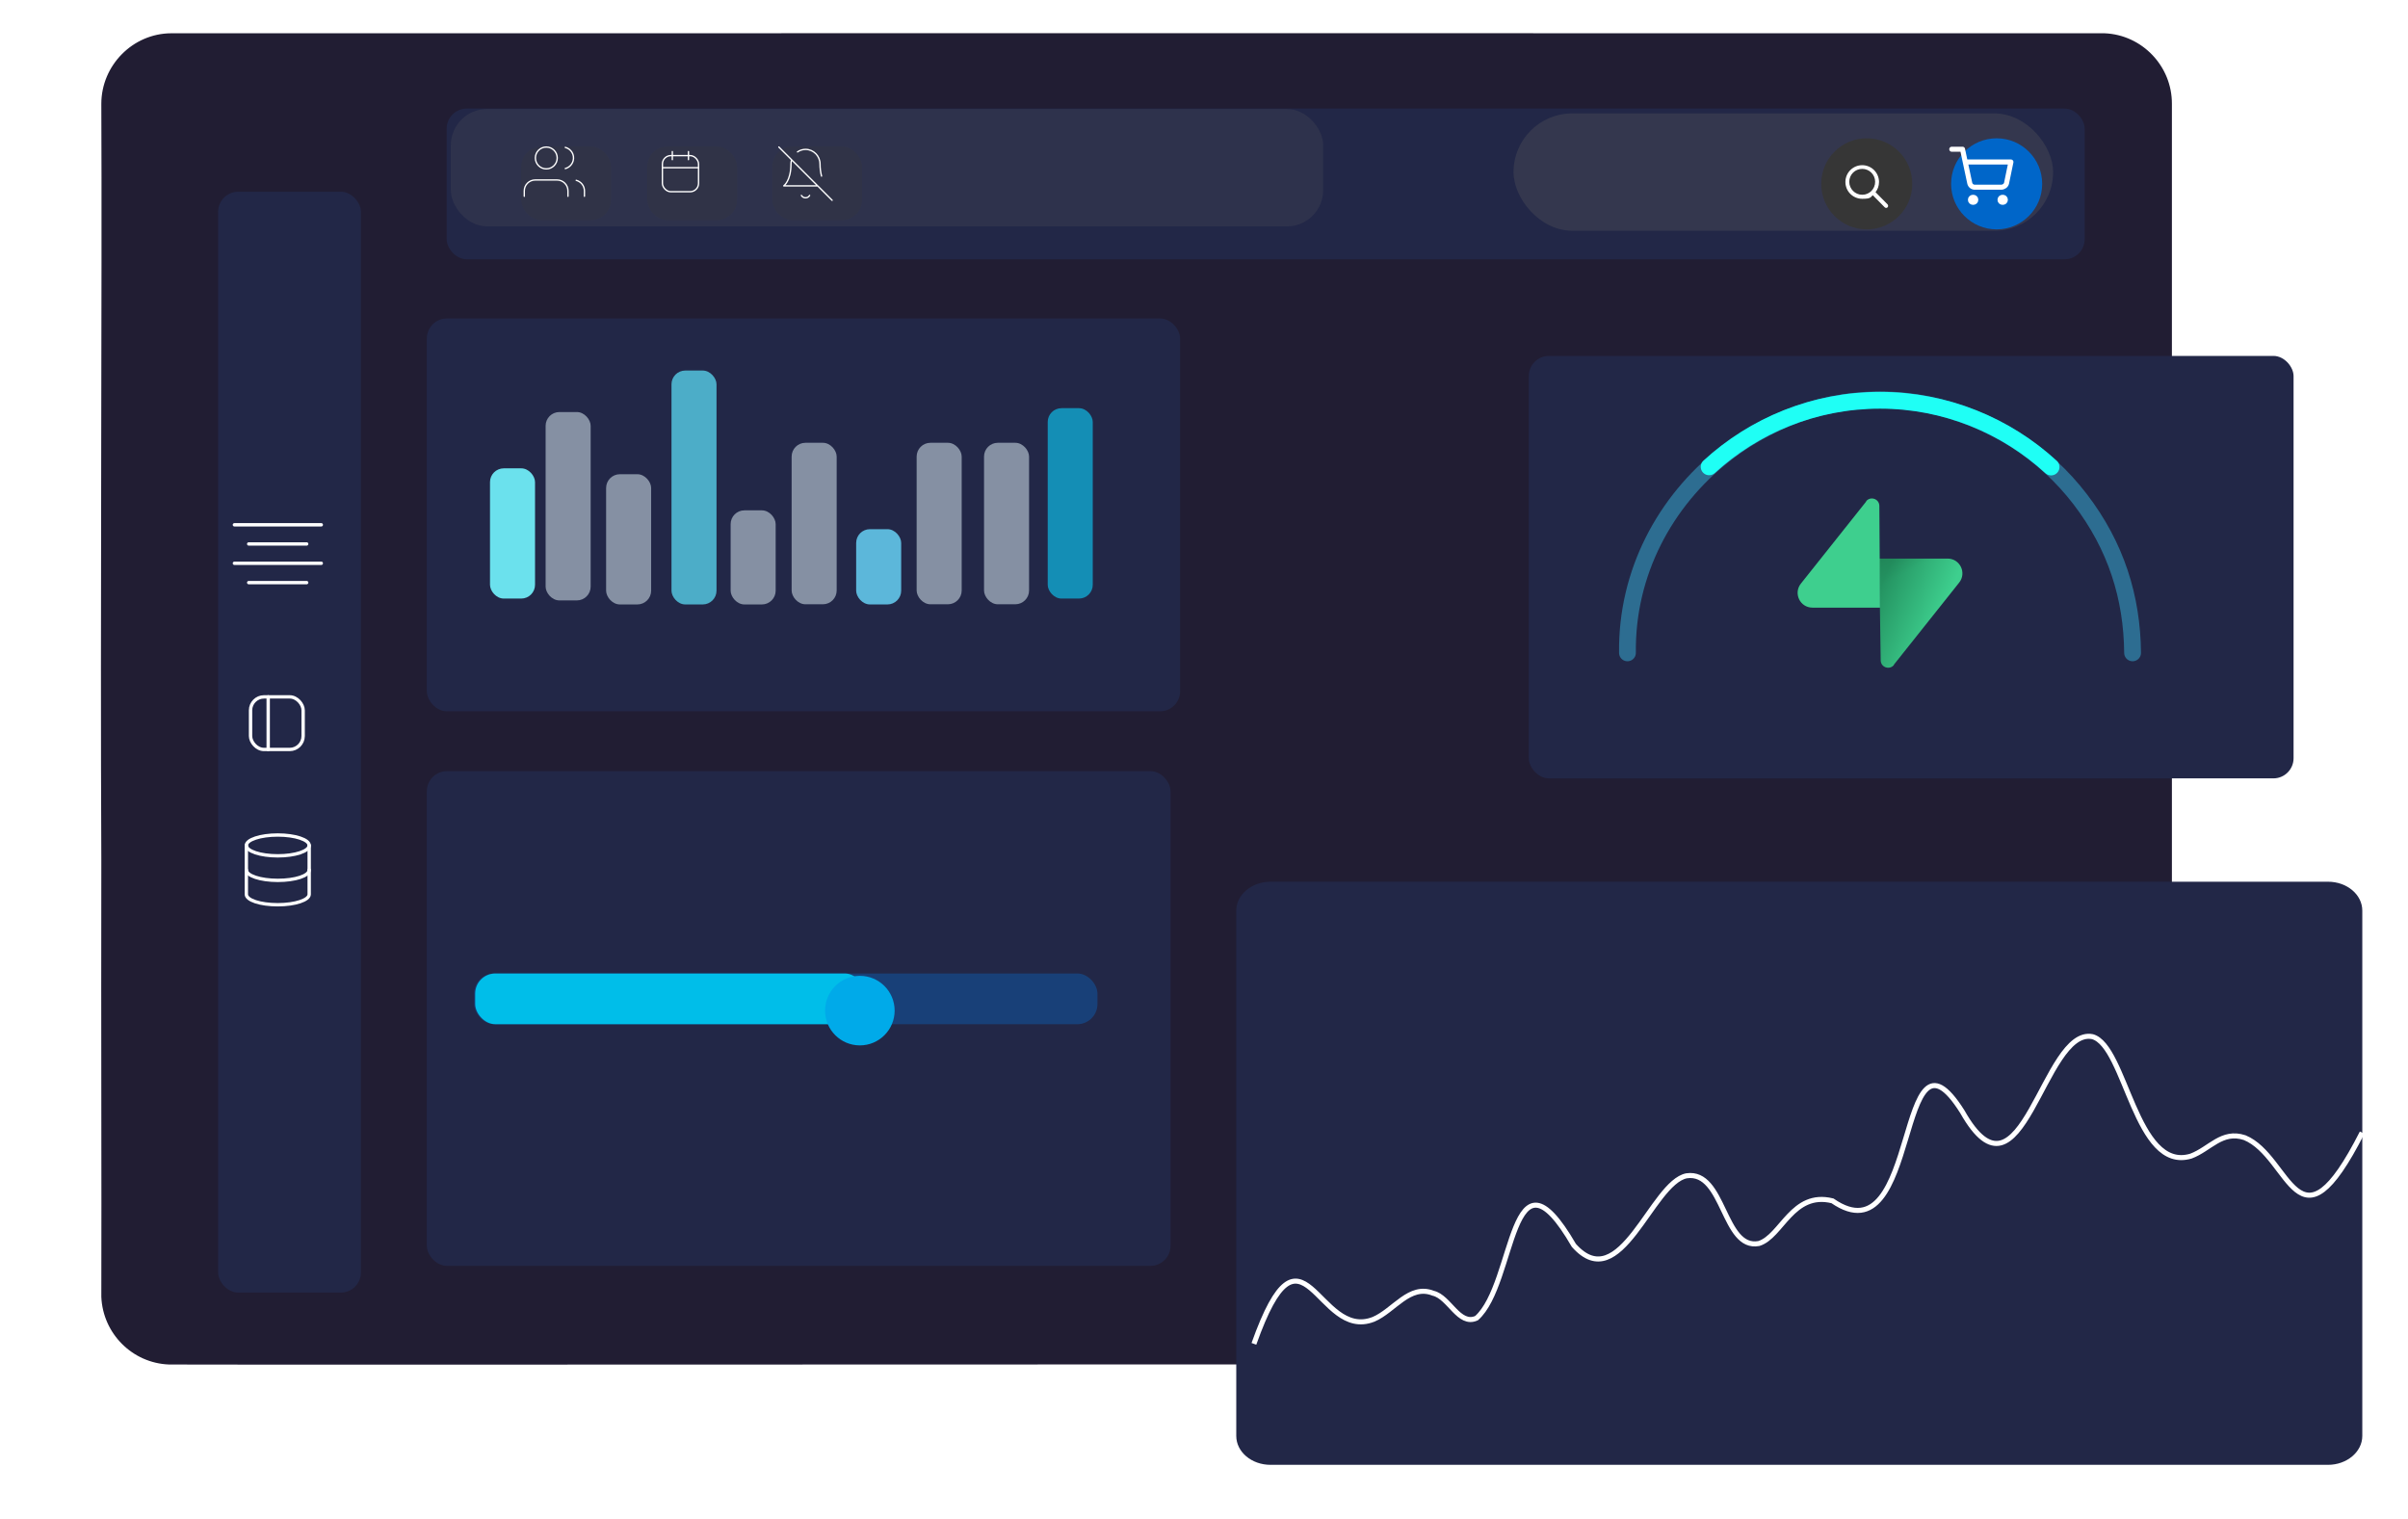 <?xml version="1.0" encoding="UTF-8"?>
<svg xmlns="http://www.w3.org/2000/svg" version="1.1" xmlns:xlink="http://www.w3.org/1999/xlink" viewBox="0 0 1433 903.9">
  <!-- Generator: Adobe Illustrator 29.4.0, SVG Export Plug-In . SVG Version: 2.1.0 Build 152)  -->
  <defs>
    <style>
      .st0 {
        fill: #e9fbff;
        opacity: .5;
      }

      .st1 {
        fill: #00bee9;
      }

      .st2 {
        fill: #211d33;
      }

      .st3 {
        fill: #4d4d4d;
      }

      .st4 {
        filter: url(#drop-shadow-6);
      }

      .st4, .st5, .st6, .st7, .st8, .st9 {
        fill: #222747;
      }

      .st10, .st11 {
        fill: #fff;
      }

      .st12 {
        fill: #5fe6ff;
        opacity: .7;
      }

      .st13 {
        fill: #0ad2ff;
        opacity: .6;
      }

      .st5 {
        filter: url(#drop-shadow-5);
      }

      .st14 {
        filter: url(#drop-shadow-7);
      }

      .st15, .st16, .st11, .st17, .st18 {
        stroke: #fff;
      }

      .st15, .st16, .st19, .st17, .st18, .st20 {
        fill: none;
      }

      .st15, .st16, .st19, .st18, .st20 {
        stroke-linecap: round;
      }

      .st15, .st16, .st18 {
        stroke-linejoin: round;
      }

      .st15, .st17 {
        stroke-width: 3px;
      }

      .st21 {
        opacity: .3;
      }

      .st21, .st22 {
        fill: #606060;
      }

      .st16 {
        stroke-width: 2px;
      }

      .st23 {
        filter: url(#drop-shadow-1);
      }

      .st24 {
        fill: #00aae9;
        filter: url(#drop-shadow-9);
      }

      .st25, .st26, .st27, .st28 {
        fill: #363636;
      }

      .st11, .st19, .st17, .st20 {
        stroke-miterlimit: 10;
      }

      .st11, .st18 {
        stroke-width: .8px;
      }

      .st19 {
        stroke: #3fd6ff;
      }

      .st19, .st20 {
        stroke-width: 10px;
      }

      .st29 {
        fill: #0066c9;
        filter: url(#drop-shadow-8);
      }

      .st30 {
        opacity: .4;
      }

      .st26 {
        filter: url(#drop-shadow-12);
      }

      .st26, .st27, .st28 {
        opacity: .5;
      }

      .st6 {
        filter: url(#drop-shadow-4);
      }

      .st31 {
        fill: #74f5ff;
        opacity: .9;
      }

      .st27 {
        filter: url(#drop-shadow-10);
      }

      .st32 {
        fill: #6adbff;
        opacity: .8;
      }

      .st33 {
        fill: url(#Degradado_sin_nombre_3);
      }

      .st22 {
        opacity: .2;
      }

      .st28 {
        filter: url(#drop-shadow-11);
      }

      .st34 {
        fill: #007de9;
        opacity: .3;
      }

      .st7 {
        filter: url(#drop-shadow-3);
      }

      .st35 {
        fill: url(#Degradado_sin_nombre_2);
        fill-opacity: .2;
      }

      .st36 {
        fill: #3ecf8e;
      }

      .st9 {
        filter: url(#drop-shadow-2);
      }

      .st20 {
        stroke: #1ffff5;
      }
    </style>
    <filter id="drop-shadow-1" x="720" y="509.2" width="703" height="378" filterUnits="userSpaceOnUse">
      <feOffset dx="7" dy="7"/>
      <feGaussianBlur result="blur" stdDeviation="5"/>
      <feFlood flood-color="#000" flood-opacity=".8"/>
      <feComposite in2="blur" operator="in"/>
      <feComposite in="SourceGraphic"/>
    </filter>
    <filter id="drop-shadow-2" x="114" y="98.2" width="116" height="687" filterUnits="userSpaceOnUse">
      <feOffset dx="7" dy="7"/>
      <feGaussianBlur result="blur1" stdDeviation="5"/>
      <feFlood flood-color="#000" flood-opacity=".8"/>
      <feComposite in2="blur1" operator="in"/>
      <feComposite in="SourceGraphic"/>
    </filter>
    <filter id="drop-shadow-3" x="238" y="443.2" width="474" height="326" filterUnits="userSpaceOnUse">
      <feOffset dx="7" dy="7"/>
      <feGaussianBlur result="blur2" stdDeviation="5"/>
      <feFlood flood-color="#000" flood-opacity=".8"/>
      <feComposite in2="blur2" operator="in"/>
      <feComposite in="SourceGraphic"/>
    </filter>
    <filter id="drop-shadow-4" x="238" y="174.2" width="480" height="265" filterUnits="userSpaceOnUse">
      <feOffset dx="7" dy="7"/>
      <feGaussianBlur result="blur3" stdDeviation="5"/>
      <feFlood flood-color="#000" flood-opacity=".8"/>
      <feComposite in2="blur3" operator="in"/>
      <feComposite in="SourceGraphic"/>
    </filter>
    <filter id="drop-shadow-5" x="894" y="196.2" width="486" height="283" filterUnits="userSpaceOnUse">
      <feOffset dx="7" dy="7"/>
      <feGaussianBlur result="blur4" stdDeviation="5"/>
      <feFlood flood-color="#000" flood-opacity=".8"/>
      <feComposite in2="blur4" operator="in"/>
      <feComposite in="SourceGraphic"/>
    </filter>
    <filter id="drop-shadow-6" x="250" y="49.2" width="1006" height="121" filterUnits="userSpaceOnUse">
      <feOffset dx="7" dy="7"/>
      <feGaussianBlur result="blur5" stdDeviation="5"/>
      <feFlood flood-color="#000" flood-opacity=".8"/>
      <feComposite in2="blur5" operator="in"/>
      <feComposite in="SourceGraphic"/>
    </filter>
    <linearGradient id="Degradado_sin_nombre_3" data-name="Degradado sin nombre 3" x1="462.4" y1="698" x2="482.7" y2="689.5" gradientTransform="translate(288.8 1600.9) scale(1.8 -1.8)" gradientUnits="userSpaceOnUse">
      <stop offset="0" stop-color="#249361"/>
      <stop offset="1" stop-color="#3ecf8e"/>
    </linearGradient>
    <linearGradient id="Degradado_sin_nombre_2" data-name="Degradado sin nombre 2" x1="463.4" y1="718.9" x2="472.6" y2="701.6" gradientTransform="translate(288.8 1600.9) scale(1.8 -1.8)" gradientUnits="userSpaceOnUse">
      <stop offset="0" stop-color="#000"/>
      <stop offset="1" stop-color="#000" stop-opacity="0"/>
    </linearGradient>
    <filter id="drop-shadow-7" x="1068" y="67.2" width="86" height="85" filterUnits="userSpaceOnUse">
      <feOffset dx="7" dy="7"/>
      <feGaussianBlur result="blur6" stdDeviation="5"/>
      <feFlood flood-color="#000" flood-opacity=".8"/>
      <feComposite in2="blur6" operator="in"/>
      <feComposite in="SourceGraphic"/>
    </filter>
    <filter id="drop-shadow-8" x="1146" y="67.2" width="85" height="85" filterUnits="userSpaceOnUse">
      <feOffset dx="7" dy="7"/>
      <feGaussianBlur result="blur7" stdDeviation="5"/>
      <feFlood flood-color="#000" flood-opacity=".8"/>
      <feComposite in2="blur7" operator="in"/>
      <feComposite in="SourceGraphic"/>
    </filter>
    <filter id="drop-shadow-9" x="476" y="565.2" width="72" height="72" filterUnits="userSpaceOnUse">
      <feOffset dx="7" dy="7"/>
      <feGaussianBlur result="blur8" stdDeviation="5"/>
      <feFlood flood-color="#000" flood-opacity=".8"/>
      <feComposite in2="blur8" operator="in"/>
      <feComposite in="SourceGraphic"/>
    </filter>
    <filter id="drop-shadow-10" x="295" y="72.2" width="84" height="74" filterUnits="userSpaceOnUse">
      <feOffset dx="7" dy="7"/>
      <feGaussianBlur result="blur9" stdDeviation="5"/>
      <feFlood flood-color="#000" flood-opacity=".8"/>
      <feComposite in2="blur9" operator="in"/>
      <feComposite in="SourceGraphic"/>
    </filter>
    <filter id="drop-shadow-11" x="370" y="72.2" width="84" height="74" filterUnits="userSpaceOnUse">
      <feOffset dx="7" dy="7"/>
      <feGaussianBlur result="blur10" stdDeviation="5"/>
      <feFlood flood-color="#000" flood-opacity=".8"/>
      <feComposite in2="blur10" operator="in"/>
      <feComposite in="SourceGraphic"/>
    </filter>
    <filter id="drop-shadow-12" x="444" y="72.2" width="85" height="74" filterUnits="userSpaceOnUse">
      <feOffset dx="7" dy="7"/>
      <feGaussianBlur result="blur11" stdDeviation="5"/>
      <feFlood flood-color="#000" flood-opacity=".8"/>
      <feComposite in2="blur11" operator="in"/>
      <feComposite in="SourceGraphic"/>
    </filter>
  </defs>
  <g id="Capa_1">
    <path class="st2" d="M101.9,19.8c185.1,0,1015.8-.1,1150.5,0,22.4.9,40.2,19.6,40.1,42,0,67,0,482,0,607.8,0,60,0,99.5,0,100.4,0,13.6-6.7,26.3-17.2,33.9-6.8,5.1-15.8,8.1-24.8,8.1-6.5-.4-1143.6.3-1149.9,0-21.8-.8-39.4-18.4-40.3-40.3.2-70.8-.2-152.3,0-260.3-.7-140.5.5-343.5,0-449.6,0-22.9,18.7-41.9,41.6-42h0Z"/>
    <g class="st23">
      <path class="st8" d="M1378.4,864.7h-629.3c-11.3,0-20.4-7.7-20.4-17.2v-312.6c0-9.5,9.2-17.2,20.4-17.2h629.3c11.3,0,20.4,7.7,20.4,17.2v312.6c0,9.5-9.2,17.2-20.4,17.2Z"/>
      <path class="st17" d="M739.2,792.7c29.2-82,37.5-1.3,71.2-14.6,12.2-5.2,21.4-21.1,35.5-15.5,9.6,2.2,15.3,19.6,25.8,14.8,23.3-20.5,19.7-109.1,57.9-43.3,27.7,31.2,46.3-37.4,67.1-41.4,22.6-3.3,21.6,44.3,43,40.3,13.6-4.2,19.9-31.3,43.8-25.4,52.8,36.5,37.4-116.4,77.3-53,35.3,62.4,48.1-50.5,77.4-44.7,20,5.5,25.6,80.9,58.6,71.1,11.3-4.2,18.4-15.5,32-11,27.5,11.3,31.4,72.8,69.9-3"/>
    </g>
    <rect class="st3" x="413" y="69.4" width="71.5" height="60.6" rx="12" ry="12"/>
    <rect class="st10" x="399.6" y="69.4" width="84.9" height="50.4" rx="12" ry="12"/>
  </g>
  <g id="Capa_2">
    <rect class="st9" x="122.8" y="107.1" width="85" height="655.1" rx="12" ry="12"/>
    <rect class="st7" x="247" y="451.9" width="442.6" height="294.4" rx="12" ry="12"/>
    <rect class="st6" x="247" y="182.5" width="448.3" height="233.8" rx="12" ry="12"/>
    <rect class="st5" x="902.8" y="204.8" width="455.1" height="251.4" rx="12" ry="12"/>
    <rect class="st4" x="258.8" y="57.6" width="974.8" height="89.7" rx="12" ry="12"/>
    <path class="st16" d="M182.5,323.7h-34.5M191.2,312.3h-51.7M191.2,335.2h-51.7M182.5,346.7h-34.5"/>
    <rect class="st21" x="900.7" y="67.5" width="321.1" height="69.8" rx="34.9" ry="34.9"/>
    <rect class="st22" x="268.3" y="64.9" width="519.1" height="69.8" rx="21.5" ry="21.5"/>
    <g>
      <path class="st33" d="M1127.1,395.7c-2.6,3.2-7.8,1.5-7.9-2.7l-.9-60.6h40.7c7.4,0,11.5,8.5,6.9,14.3l-38.9,48.9Z"/>
      <path class="st35" d="M1127.1,395.7c-2.6,3.2-7.8,1.5-7.9-2.7l-.9-60.6h40.7c7.4,0,11.5,8.5,6.9,14.3l-38.9,48.9Z"/>
      <path class="st36" d="M1110.5,298.3c2.6-3.2,7.8-1.5,7.9,2.7l.4,60.6h-40.2c-7.4,0-11.5-8.5-6.9-14.3l38.9-48.9Z"/>
    </g>
    <g class="st14">
      <circle class="st25" cx="1103.9" cy="102.4" r="27.1"/>
      <path class="st11" d="M1116,114.9l-7.4-7.5c1.4-1.7,2.2-3.8,2.2-6.1,0-5.3-4.3-9.6-9.6-9.6s-9.6,4.3-9.6,9.6,4.3,9.6,9.6,9.6,4.6-.9,6.3-2.3l7.4,7.5c.3.3.8.3,1.1,0,.3-.3.3-.8,0-1.1h0ZM1101.2,109.3c-4.4,0-8.1-3.6-8.1-8.1s3.6-8.1,8.1-8.1,8.1,3.6,8.1,8.1-3.6,8.1-8.1,8.1Z"/>
    </g>
    <circle class="st29" cx="1181.2" cy="102.4" r="27.1"/>
    <g>
      <ellipse class="st15" cx="1174.2" cy="118.9" rx="1.6" ry="1.5"/>
      <ellipse class="st15" cx="1191.8" cy="118.9" rx="1.6" ry="1.5"/>
      <path class="st15" d="M1161.5,88.8h6.4l4.3,20.2c.3,1.4,1.6,2.5,3.2,2.4h15.5c1.5,0,2.9-1,3.2-2.4l2.6-12.6h-27.1"/>
    </g>
    <g class="st30">
      <path class="st19" d="M968.5,388.5c-1.2-95.7,92.3-169.3,185-146.3,33.7,8.4,63.3,27.3,84.5,55s30.8,58.2,31.1,91.3"/>
    </g>
    <path class="st20" d="M1017.1,277.8c26.8-24.6,62.5-39.6,101.7-39.6s75,15.1,101.8,39.7"/>
    <rect class="st34" x="282.2" y="579.3" width="370.9" height="30.2" rx="12" ry="12"/>
    <rect class="st1" x="282.8" y="579.3" width="231.9" height="30.2" rx="12" ry="12"/>
    <circle class="st24" cx="504.7" cy="594.4" r="20.7"/>
    <rect class="st31" x="291.6" y="278.7" width="26.8" height="77.5" rx="8.2" ry="8.2"/>
    <rect class="st0" x="324.7" y="245.2" width="26.8" height="112.1" rx="8.2" ry="8.2"/>
    <rect class="st0" x="360.7" y="282.2" width="26.8" height="77.5" rx="8.2" ry="8.2"/>
    <rect class="st12" x="399.6" y="220.5" width="26.8" height="139.2" rx="8.2" ry="8.2"/>
    <rect class="st0" x="434.8" y="303.7" width="26.8" height="56" rx="8.2" ry="8.2"/>
    <rect class="st0" x="471.1" y="263.5" width="26.8" height="96.1" rx="8.2" ry="8.2"/>
    <rect class="st32" x="509.5" y="314.9" width="26.8" height="44.8" rx="8.2" ry="8.2"/>
    <rect class="st0" x="545.5" y="263.5" width="26.8" height="96.1" rx="8.2" ry="8.2"/>
    <rect class="st0" x="585.6" y="263.5" width="26.8" height="96.1" rx="8.2" ry="8.2"/>
    <rect class="st13" x="623.5" y="242.9" width="26.8" height="113.3" rx="8.2" ry="8.2"/>
    <g>
      <ellipse class="st16" cx="165.3" cy="503.1" rx="18.7" ry="6.2"/>
      <path class="st16" d="M184,517.7c0,3.5-8.3,6.2-18.7,6.2s-18.7-2.8-18.7-6.2"/>
      <path class="st16" d="M146.6,503.1v29.1c0,3.5,8.3,6.2,18.7,6.2s18.7-2.8,18.7-6.2v-29.1"/>
    </g>
    <g>
      <rect class="st16" x="149.1" y="414.7" width="31.3" height="31.3" rx="8" ry="8"/>
      <path class="st16" d="M159.6,414.7v31.3"/>
    </g>
    <g>
      <rect class="st27" x="303.2" y="80.2" width="53.4" height="43.8" rx="12" ry="12"/>
      <g>
        <path class="st18" d="M338,116.8v-3.2c0-3.6-2.9-6.5-6.5-6.5h-13c-3.6,0-6.5,2.9-6.5,6.5v3.2"/>
        <circle class="st18" cx="325.1" cy="94" r="6.5"/>
        <path class="st18" d="M347.8,116.8v-3.2c0-3-2-5.5-4.9-6.3M336.4,87.7c3.5.9,5.6,4.4,4.7,7.9-.6,2.3-2.4,4.1-4.7,4.7"/>
      </g>
    </g>
    <g>
      <rect class="st28" x="378.2" y="80.2" width="53.4" height="43.8" rx="12" ry="12"/>
      <g>
        <rect class="st18" x="394.2" y="92.6" width="21.5" height="21.5" rx="5" ry="5"/>
        <path class="st18" d="M409.7,90.2v4.8M400.1,90.2v4.8M394.2,99.8h21.5"/>
      </g>
    </g>
    <g>
      <rect class="st26" x="452.6" y="80.2" width="53.4" height="43.8" rx="12" ry="12"/>
      <path class="st18" d="M481.8,116.3c-.8,1.4-2.6,1.8-3.9,1-.4-.3-.8-.6-1-1M488.9,104.8c-.6-2.3-.9-4.8-.9-7.2M471.1,95.1c-.3.8-.4,1.7-.4,2.5,0,10.1-4.3,13-4.3,13h20.2M488,97.6c0-4.8-3.9-8.7-8.6-8.7-1.7,0-3.4.5-4.8,1.5M463.5,87.5l31.7,31.7"/>
    </g>
  </g>
</svg>